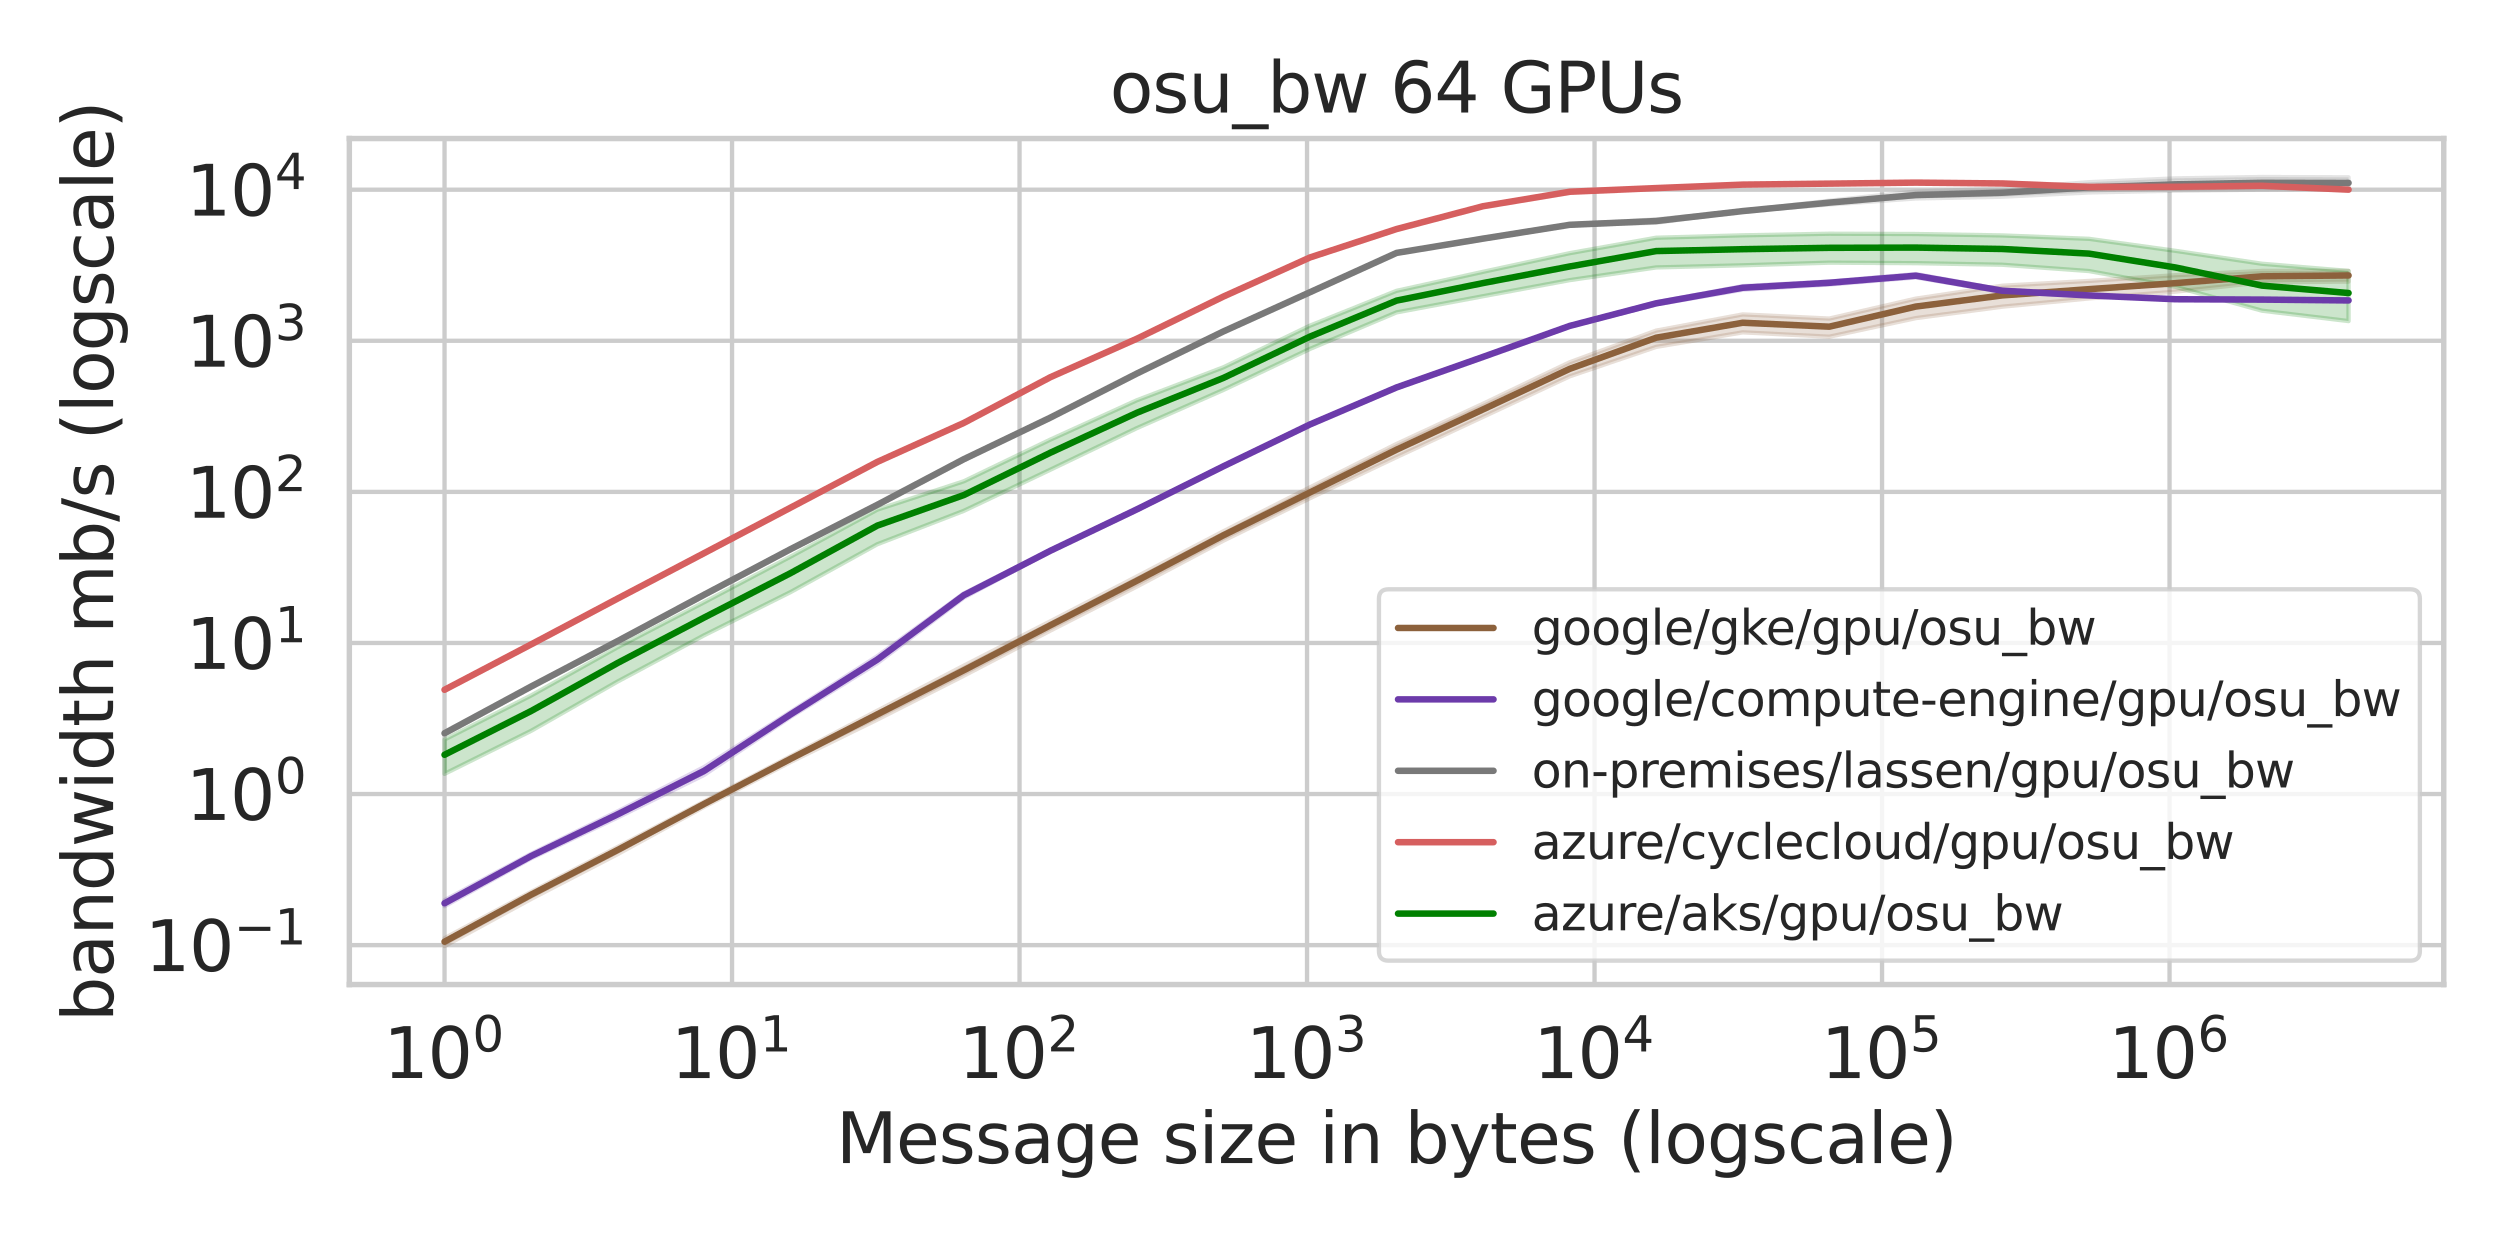 <?xml version="1.0" encoding="utf-8" standalone="no"?>
<!DOCTYPE svg PUBLIC "-//W3C//DTD SVG 1.1//EN"
  "http://www.w3.org/Graphics/SVG/1.1/DTD/svg11.dtd">
<svg xmlns:xlink="http://www.w3.org/1999/xlink" width="576pt" height="288pt" viewBox="0 0 576 288" xmlns="http://www.w3.org/2000/svg" version="1.1">
 <defs>
  <style type="text/css">*{stroke-linejoin: round; stroke-linecap: butt}</style>
 </defs>
 <g id="figure_1">
  <g id="patch_1">
   <path d="M 0 288 
L 576 288 
L 576 0 
L 0 0 
z
" style="fill: #ffffff"/>
  </g>
  <g id="axes_1">
   <g id="patch_2">
    <path d="M 80.488 226.836 
L 563.04 226.836 
L 563.04 31.92 
L 80.488 31.92 
z
" style="fill: #ffffff"/>
   </g>
   <g id="matplotlib.axis_1">
    <g id="xtick_1">
     <g id="line2d_1">
      <path d="M 102.422 226.836 
L 102.422 31.92 
" clip-path="url(#pd495134896)" style="fill: none; stroke: #cccccc; stroke-linecap: round"/>
     </g>
     <g id="text_1">
      <!-- $\mathdefault{10^{0}}$ -->
      <g style="fill: #262626" transform="translate(88.342 248.494) scale(0.16 -0.16)">
       <defs>
        <path id="DejaVuSans-31" d="M 794 531 
L 1825 531 
L 1825 4091 
L 703 3866 
L 703 4441 
L 1819 4666 
L 2450 4666 
L 2450 531 
L 3481 531 
L 3481 0 
L 794 0 
L 794 531 
z
" transform="scale(0.016)"/>
        <path id="DejaVuSans-30" d="M 2034 4250 
Q 1547 4250 1301 3770 
Q 1056 3291 1056 2328 
Q 1056 1369 1301 889 
Q 1547 409 2034 409 
Q 2525 409 2770 889 
Q 3016 1369 3016 2328 
Q 3016 3291 2770 3770 
Q 2525 4250 2034 4250 
z
M 2034 4750 
Q 2819 4750 3233 4129 
Q 3647 3509 3647 2328 
Q 3647 1150 3233 529 
Q 2819 -91 2034 -91 
Q 1250 -91 836 529 
Q 422 1150 422 2328 
Q 422 3509 836 4129 
Q 1250 4750 2034 4750 
z
" transform="scale(0.016)"/>
       </defs>
       <use xlink:href="#DejaVuSans-31" transform="translate(0 0.766)"/>
       <use xlink:href="#DejaVuSans-30" transform="translate(63.623 0.766)"/>
       <use xlink:href="#DejaVuSans-30" transform="translate(128.203 39.047) scale(0.7)"/>
      </g>
     </g>
    </g>
    <g id="xtick_2">
     <g id="line2d_2">
      <path d="M 168.662 226.836 
L 168.662 31.92 
" clip-path="url(#pd495134896)" style="fill: none; stroke: #cccccc; stroke-linecap: round"/>
     </g>
     <g id="text_2">
      <!-- $\mathdefault{10^{1}}$ -->
      <g style="fill: #262626" transform="translate(154.582 248.494) scale(0.16 -0.16)">
       <use xlink:href="#DejaVuSans-31" transform="translate(0 0.684)"/>
       <use xlink:href="#DejaVuSans-30" transform="translate(63.623 0.684)"/>
       <use xlink:href="#DejaVuSans-31" transform="translate(128.203 38.966) scale(0.7)"/>
      </g>
     </g>
    </g>
    <g id="xtick_3">
     <g id="line2d_3">
      <path d="M 234.902 226.836 
L 234.902 31.92 
" clip-path="url(#pd495134896)" style="fill: none; stroke: #cccccc; stroke-linecap: round"/>
     </g>
     <g id="text_3">
      <!-- $\mathdefault{10^{2}}$ -->
      <g style="fill: #262626" transform="translate(220.822 248.494) scale(0.16 -0.16)">
       <defs>
        <path id="DejaVuSans-32" d="M 1228 531 
L 3431 531 
L 3431 0 
L 469 0 
L 469 531 
Q 828 903 1448 1529 
Q 2069 2156 2228 2338 
Q 2531 2678 2651 2914 
Q 2772 3150 2772 3378 
Q 2772 3750 2511 3984 
Q 2250 4219 1831 4219 
Q 1534 4219 1204 4116 
Q 875 4013 500 3803 
L 500 4441 
Q 881 4594 1212 4672 
Q 1544 4750 1819 4750 
Q 2544 4750 2975 4387 
Q 3406 4025 3406 3419 
Q 3406 3131 3298 2873 
Q 3191 2616 2906 2266 
Q 2828 2175 2409 1742 
Q 1991 1309 1228 531 
z
" transform="scale(0.016)"/>
       </defs>
       <use xlink:href="#DejaVuSans-31" transform="translate(0 0.766)"/>
       <use xlink:href="#DejaVuSans-30" transform="translate(63.623 0.766)"/>
       <use xlink:href="#DejaVuSans-32" transform="translate(128.203 39.047) scale(0.7)"/>
      </g>
     </g>
    </g>
    <g id="xtick_4">
     <g id="line2d_4">
      <path d="M 301.142 226.836 
L 301.142 31.92 
" clip-path="url(#pd495134896)" style="fill: none; stroke: #cccccc; stroke-linecap: round"/>
     </g>
     <g id="text_4">
      <!-- $\mathdefault{10^{3}}$ -->
      <g style="fill: #262626" transform="translate(287.062 248.494) scale(0.16 -0.16)">
       <defs>
        <path id="DejaVuSans-33" d="M 2597 2516 
Q 3050 2419 3304 2112 
Q 3559 1806 3559 1356 
Q 3559 666 3084 287 
Q 2609 -91 1734 -91 
Q 1441 -91 1130 -33 
Q 819 25 488 141 
L 488 750 
Q 750 597 1062 519 
Q 1375 441 1716 441 
Q 2309 441 2620 675 
Q 2931 909 2931 1356 
Q 2931 1769 2642 2001 
Q 2353 2234 1838 2234 
L 1294 2234 
L 1294 2753 
L 1863 2753 
Q 2328 2753 2575 2939 
Q 2822 3125 2822 3475 
Q 2822 3834 2567 4026 
Q 2313 4219 1838 4219 
Q 1578 4219 1281 4162 
Q 984 4106 628 3988 
L 628 4550 
Q 988 4650 1302 4700 
Q 1616 4750 1894 4750 
Q 2613 4750 3031 4423 
Q 3450 4097 3450 3541 
Q 3450 3153 3228 2886 
Q 3006 2619 2597 2516 
z
" transform="scale(0.016)"/>
       </defs>
       <use xlink:href="#DejaVuSans-31" transform="translate(0 0.766)"/>
       <use xlink:href="#DejaVuSans-30" transform="translate(63.623 0.766)"/>
       <use xlink:href="#DejaVuSans-33" transform="translate(128.203 39.047) scale(0.7)"/>
      </g>
     </g>
    </g>
    <g id="xtick_5">
     <g id="line2d_5">
      <path d="M 367.381 226.836 
L 367.381 31.92 
" clip-path="url(#pd495134896)" style="fill: none; stroke: #cccccc; stroke-linecap: round"/>
     </g>
     <g id="text_5">
      <!-- $\mathdefault{10^{4}}$ -->
      <g style="fill: #262626" transform="translate(353.301 248.494) scale(0.16 -0.16)">
       <defs>
        <path id="DejaVuSans-34" d="M 2419 4116 
L 825 1625 
L 2419 1625 
L 2419 4116 
z
M 2253 4666 
L 3047 4666 
L 3047 1625 
L 3713 1625 
L 3713 1100 
L 3047 1100 
L 3047 0 
L 2419 0 
L 2419 1100 
L 313 1100 
L 313 1709 
L 2253 4666 
z
" transform="scale(0.016)"/>
       </defs>
       <use xlink:href="#DejaVuSans-31" transform="translate(0 0.684)"/>
       <use xlink:href="#DejaVuSans-30" transform="translate(63.623 0.684)"/>
       <use xlink:href="#DejaVuSans-34" transform="translate(128.203 38.966) scale(0.7)"/>
      </g>
     </g>
    </g>
    <g id="xtick_6">
     <g id="line2d_6">
      <path d="M 433.621 226.836 
L 433.621 31.92 
" clip-path="url(#pd495134896)" style="fill: none; stroke: #cccccc; stroke-linecap: round"/>
     </g>
     <g id="text_6">
      <!-- $\mathdefault{10^{5}}$ -->
      <g style="fill: #262626" transform="translate(419.541 248.494) scale(0.16 -0.16)">
       <defs>
        <path id="DejaVuSans-35" d="M 691 4666 
L 3169 4666 
L 3169 4134 
L 1269 4134 
L 1269 2991 
Q 1406 3038 1543 3061 
Q 1681 3084 1819 3084 
Q 2600 3084 3056 2656 
Q 3513 2228 3513 1497 
Q 3513 744 3044 326 
Q 2575 -91 1722 -91 
Q 1428 -91 1123 -41 
Q 819 9 494 109 
L 494 744 
Q 775 591 1075 516 
Q 1375 441 1709 441 
Q 2250 441 2565 725 
Q 2881 1009 2881 1497 
Q 2881 1984 2565 2268 
Q 2250 2553 1709 2553 
Q 1456 2553 1204 2497 
Q 953 2441 691 2322 
L 691 4666 
z
" transform="scale(0.016)"/>
       </defs>
       <use xlink:href="#DejaVuSans-31" transform="translate(0 0.684)"/>
       <use xlink:href="#DejaVuSans-30" transform="translate(63.623 0.684)"/>
       <use xlink:href="#DejaVuSans-35" transform="translate(128.203 38.966) scale(0.7)"/>
      </g>
     </g>
    </g>
    <g id="xtick_7">
     <g id="line2d_7">
      <path d="M 499.861 226.836 
L 499.861 31.92 
" clip-path="url(#pd495134896)" style="fill: none; stroke: #cccccc; stroke-linecap: round"/>
     </g>
     <g id="text_7">
      <!-- $\mathdefault{10^{6}}$ -->
      <g style="fill: #262626" transform="translate(485.781 248.494) scale(0.16 -0.16)">
       <defs>
        <path id="DejaVuSans-36" d="M 2113 2584 
Q 1688 2584 1439 2293 
Q 1191 2003 1191 1497 
Q 1191 994 1439 701 
Q 1688 409 2113 409 
Q 2538 409 2786 701 
Q 3034 994 3034 1497 
Q 3034 2003 2786 2293 
Q 2538 2584 2113 2584 
z
M 3366 4563 
L 3366 3988 
Q 3128 4100 2886 4159 
Q 2644 4219 2406 4219 
Q 1781 4219 1451 3797 
Q 1122 3375 1075 2522 
Q 1259 2794 1537 2939 
Q 1816 3084 2150 3084 
Q 2853 3084 3261 2657 
Q 3669 2231 3669 1497 
Q 3669 778 3244 343 
Q 2819 -91 2113 -91 
Q 1303 -91 875 529 
Q 447 1150 447 2328 
Q 447 3434 972 4092 
Q 1497 4750 2381 4750 
Q 2619 4750 2861 4703 
Q 3103 4656 3366 4563 
z
" transform="scale(0.016)"/>
       </defs>
       <use xlink:href="#DejaVuSans-31" transform="translate(0 0.766)"/>
       <use xlink:href="#DejaVuSans-30" transform="translate(63.623 0.766)"/>
       <use xlink:href="#DejaVuSans-36" transform="translate(128.203 39.047) scale(0.7)"/>
      </g>
     </g>
    </g>
    <g id="xtick_8"/>
    <g id="xtick_9"/>
    <g id="xtick_10"/>
    <g id="xtick_11"/>
    <g id="xtick_12"/>
    <g id="xtick_13"/>
    <g id="xtick_14"/>
    <g id="xtick_15"/>
    <g id="xtick_16"/>
    <g id="xtick_17"/>
    <g id="xtick_18"/>
    <g id="xtick_19"/>
    <g id="xtick_20"/>
    <g id="xtick_21"/>
    <g id="xtick_22"/>
    <g id="xtick_23"/>
    <g id="xtick_24"/>
    <g id="xtick_25"/>
    <g id="xtick_26"/>
    <g id="xtick_27"/>
    <g id="xtick_28"/>
    <g id="xtick_29"/>
    <g id="xtick_30"/>
    <g id="xtick_31"/>
    <g id="xtick_32"/>
    <g id="xtick_33"/>
    <g id="xtick_34"/>
    <g id="xtick_35"/>
    <g id="xtick_36"/>
    <g id="xtick_37"/>
    <g id="xtick_38"/>
    <g id="xtick_39"/>
    <g id="xtick_40"/>
    <g id="xtick_41"/>
    <g id="xtick_42"/>
    <g id="xtick_43"/>
    <g id="xtick_44"/>
    <g id="xtick_45"/>
    <g id="xtick_46"/>
    <g id="xtick_47"/>
    <g id="xtick_48"/>
    <g id="xtick_49"/>
    <g id="xtick_50"/>
    <g id="xtick_51"/>
    <g id="xtick_52"/>
    <g id="xtick_53"/>
    <g id="xtick_54"/>
    <g id="xtick_55"/>
    <g id="xtick_56"/>
    <g id="xtick_57"/>
    <g id="xtick_58"/>
    <g id="xtick_59"/>
    <g id="xtick_60"/>
    <g id="xtick_61"/>
    <g id="xtick_62"/>
    <g id="xtick_63"/>
    <g id="xtick_64"/>
    <g id="xtick_65"/>
    <g id="xtick_66"/>
    <g id="xtick_67"/>
    <g id="text_8">
     <!-- Message size in bytes (logscale) -->
     <g style="fill: #262626" transform="translate(192.634 267.978) scale(0.16 -0.16)">
      <defs>
       <path id="DejaVuSans-4d" d="M 628 4666 
L 1569 4666 
L 2759 1491 
L 3956 4666 
L 4897 4666 
L 4897 0 
L 4281 0 
L 4281 4097 
L 3078 897 
L 2444 897 
L 1241 4097 
L 1241 0 
L 628 0 
L 628 4666 
z
" transform="scale(0.016)"/>
       <path id="DejaVuSans-65" d="M 3597 1894 
L 3597 1613 
L 953 1613 
Q 991 1019 1311 708 
Q 1631 397 2203 397 
Q 2534 397 2845 478 
Q 3156 559 3463 722 
L 3463 178 
Q 3153 47 2828 -22 
Q 2503 -91 2169 -91 
Q 1331 -91 842 396 
Q 353 884 353 1716 
Q 353 2575 817 3079 
Q 1281 3584 2069 3584 
Q 2775 3584 3186 3129 
Q 3597 2675 3597 1894 
z
M 3022 2063 
Q 3016 2534 2758 2815 
Q 2500 3097 2075 3097 
Q 1594 3097 1305 2825 
Q 1016 2553 972 2059 
L 3022 2063 
z
" transform="scale(0.016)"/>
       <path id="DejaVuSans-73" d="M 2834 3397 
L 2834 2853 
Q 2591 2978 2328 3040 
Q 2066 3103 1784 3103 
Q 1356 3103 1142 2972 
Q 928 2841 928 2578 
Q 928 2378 1081 2264 
Q 1234 2150 1697 2047 
L 1894 2003 
Q 2506 1872 2764 1633 
Q 3022 1394 3022 966 
Q 3022 478 2636 193 
Q 2250 -91 1575 -91 
Q 1294 -91 989 -36 
Q 684 19 347 128 
L 347 722 
Q 666 556 975 473 
Q 1284 391 1588 391 
Q 1994 391 2212 530 
Q 2431 669 2431 922 
Q 2431 1156 2273 1281 
Q 2116 1406 1581 1522 
L 1381 1569 
Q 847 1681 609 1914 
Q 372 2147 372 2553 
Q 372 3047 722 3315 
Q 1072 3584 1716 3584 
Q 2034 3584 2315 3537 
Q 2597 3491 2834 3397 
z
" transform="scale(0.016)"/>
       <path id="DejaVuSans-61" d="M 2194 1759 
Q 1497 1759 1228 1600 
Q 959 1441 959 1056 
Q 959 750 1161 570 
Q 1363 391 1709 391 
Q 2188 391 2477 730 
Q 2766 1069 2766 1631 
L 2766 1759 
L 2194 1759 
z
M 3341 1997 
L 3341 0 
L 2766 0 
L 2766 531 
Q 2569 213 2275 61 
Q 1981 -91 1556 -91 
Q 1019 -91 701 211 
Q 384 513 384 1019 
Q 384 1609 779 1909 
Q 1175 2209 1959 2209 
L 2766 2209 
L 2766 2266 
Q 2766 2663 2505 2880 
Q 2244 3097 1772 3097 
Q 1472 3097 1187 3025 
Q 903 2953 641 2809 
L 641 3341 
Q 956 3463 1253 3523 
Q 1550 3584 1831 3584 
Q 2591 3584 2966 3190 
Q 3341 2797 3341 1997 
z
" transform="scale(0.016)"/>
       <path id="DejaVuSans-67" d="M 2906 1791 
Q 2906 2416 2648 2759 
Q 2391 3103 1925 3103 
Q 1463 3103 1205 2759 
Q 947 2416 947 1791 
Q 947 1169 1205 825 
Q 1463 481 1925 481 
Q 2391 481 2648 825 
Q 2906 1169 2906 1791 
z
M 3481 434 
Q 3481 -459 3084 -895 
Q 2688 -1331 1869 -1331 
Q 1566 -1331 1297 -1286 
Q 1028 -1241 775 -1147 
L 775 -588 
Q 1028 -725 1275 -790 
Q 1522 -856 1778 -856 
Q 2344 -856 2625 -561 
Q 2906 -266 2906 331 
L 2906 616 
Q 2728 306 2450 153 
Q 2172 0 1784 0 
Q 1141 0 747 490 
Q 353 981 353 1791 
Q 353 2603 747 3093 
Q 1141 3584 1784 3584 
Q 2172 3584 2450 3431 
Q 2728 3278 2906 2969 
L 2906 3500 
L 3481 3500 
L 3481 434 
z
" transform="scale(0.016)"/>
       <path id="DejaVuSans-20" transform="scale(0.016)"/>
       <path id="DejaVuSans-69" d="M 603 3500 
L 1178 3500 
L 1178 0 
L 603 0 
L 603 3500 
z
M 603 4863 
L 1178 4863 
L 1178 4134 
L 603 4134 
L 603 4863 
z
" transform="scale(0.016)"/>
       <path id="DejaVuSans-7a" d="M 353 3500 
L 3084 3500 
L 3084 2975 
L 922 459 
L 3084 459 
L 3084 0 
L 275 0 
L 275 525 
L 2438 3041 
L 353 3041 
L 353 3500 
z
" transform="scale(0.016)"/>
       <path id="DejaVuSans-6e" d="M 3513 2113 
L 3513 0 
L 2938 0 
L 2938 2094 
Q 2938 2591 2744 2837 
Q 2550 3084 2163 3084 
Q 1697 3084 1428 2787 
Q 1159 2491 1159 1978 
L 1159 0 
L 581 0 
L 581 3500 
L 1159 3500 
L 1159 2956 
Q 1366 3272 1645 3428 
Q 1925 3584 2291 3584 
Q 2894 3584 3203 3211 
Q 3513 2838 3513 2113 
z
" transform="scale(0.016)"/>
       <path id="DejaVuSans-62" d="M 3116 1747 
Q 3116 2381 2855 2742 
Q 2594 3103 2138 3103 
Q 1681 3103 1420 2742 
Q 1159 2381 1159 1747 
Q 1159 1113 1420 752 
Q 1681 391 2138 391 
Q 2594 391 2855 752 
Q 3116 1113 3116 1747 
z
M 1159 2969 
Q 1341 3281 1617 3432 
Q 1894 3584 2278 3584 
Q 2916 3584 3314 3078 
Q 3713 2572 3713 1747 
Q 3713 922 3314 415 
Q 2916 -91 2278 -91 
Q 1894 -91 1617 61 
Q 1341 213 1159 525 
L 1159 0 
L 581 0 
L 581 4863 
L 1159 4863 
L 1159 2969 
z
" transform="scale(0.016)"/>
       <path id="DejaVuSans-79" d="M 2059 -325 
Q 1816 -950 1584 -1140 
Q 1353 -1331 966 -1331 
L 506 -1331 
L 506 -850 
L 844 -850 
Q 1081 -850 1212 -737 
Q 1344 -625 1503 -206 
L 1606 56 
L 191 3500 
L 800 3500 
L 1894 763 
L 2988 3500 
L 3597 3500 
L 2059 -325 
z
" transform="scale(0.016)"/>
       <path id="DejaVuSans-74" d="M 1172 4494 
L 1172 3500 
L 2356 3500 
L 2356 3053 
L 1172 3053 
L 1172 1153 
Q 1172 725 1289 603 
Q 1406 481 1766 481 
L 2356 481 
L 2356 0 
L 1766 0 
Q 1100 0 847 248 
Q 594 497 594 1153 
L 594 3053 
L 172 3053 
L 172 3500 
L 594 3500 
L 594 4494 
L 1172 4494 
z
" transform="scale(0.016)"/>
       <path id="DejaVuSans-28" d="M 1984 4856 
Q 1566 4138 1362 3434 
Q 1159 2731 1159 2009 
Q 1159 1288 1364 580 
Q 1569 -128 1984 -844 
L 1484 -844 
Q 1016 -109 783 600 
Q 550 1309 550 2009 
Q 550 2706 781 3412 
Q 1013 4119 1484 4856 
L 1984 4856 
z
" transform="scale(0.016)"/>
       <path id="DejaVuSans-6c" d="M 603 4863 
L 1178 4863 
L 1178 0 
L 603 0 
L 603 4863 
z
" transform="scale(0.016)"/>
       <path id="DejaVuSans-6f" d="M 1959 3097 
Q 1497 3097 1228 2736 
Q 959 2375 959 1747 
Q 959 1119 1226 758 
Q 1494 397 1959 397 
Q 2419 397 2687 759 
Q 2956 1122 2956 1747 
Q 2956 2369 2687 2733 
Q 2419 3097 1959 3097 
z
M 1959 3584 
Q 2709 3584 3137 3096 
Q 3566 2609 3566 1747 
Q 3566 888 3137 398 
Q 2709 -91 1959 -91 
Q 1206 -91 779 398 
Q 353 888 353 1747 
Q 353 2609 779 3096 
Q 1206 3584 1959 3584 
z
" transform="scale(0.016)"/>
       <path id="DejaVuSans-63" d="M 3122 3366 
L 3122 2828 
Q 2878 2963 2633 3030 
Q 2388 3097 2138 3097 
Q 1578 3097 1268 2742 
Q 959 2388 959 1747 
Q 959 1106 1268 751 
Q 1578 397 2138 397 
Q 2388 397 2633 464 
Q 2878 531 3122 666 
L 3122 134 
Q 2881 22 2623 -34 
Q 2366 -91 2075 -91 
Q 1284 -91 818 406 
Q 353 903 353 1747 
Q 353 2603 823 3093 
Q 1294 3584 2113 3584 
Q 2378 3584 2631 3529 
Q 2884 3475 3122 3366 
z
" transform="scale(0.016)"/>
       <path id="DejaVuSans-29" d="M 513 4856 
L 1013 4856 
Q 1481 4119 1714 3412 
Q 1947 2706 1947 2009 
Q 1947 1309 1714 600 
Q 1481 -109 1013 -844 
L 513 -844 
Q 928 -128 1133 580 
Q 1338 1288 1338 2009 
Q 1338 2731 1133 3434 
Q 928 4138 513 4856 
z
" transform="scale(0.016)"/>
      </defs>
      <use xlink:href="#DejaVuSans-4d"/>
      <use xlink:href="#DejaVuSans-65" x="86.279"/>
      <use xlink:href="#DejaVuSans-73" x="147.803"/>
      <use xlink:href="#DejaVuSans-73" x="199.902"/>
      <use xlink:href="#DejaVuSans-61" x="252.002"/>
      <use xlink:href="#DejaVuSans-67" x="313.281"/>
      <use xlink:href="#DejaVuSans-65" x="376.758"/>
      <use xlink:href="#DejaVuSans-20" x="438.281"/>
      <use xlink:href="#DejaVuSans-73" x="470.068"/>
      <use xlink:href="#DejaVuSans-69" x="522.168"/>
      <use xlink:href="#DejaVuSans-7a" x="549.951"/>
      <use xlink:href="#DejaVuSans-65" x="602.441"/>
      <use xlink:href="#DejaVuSans-20" x="663.965"/>
      <use xlink:href="#DejaVuSans-69" x="695.752"/>
      <use xlink:href="#DejaVuSans-6e" x="723.535"/>
      <use xlink:href="#DejaVuSans-20" x="786.914"/>
      <use xlink:href="#DejaVuSans-62" x="818.701"/>
      <use xlink:href="#DejaVuSans-79" x="882.178"/>
      <use xlink:href="#DejaVuSans-74" x="941.357"/>
      <use xlink:href="#DejaVuSans-65" x="980.566"/>
      <use xlink:href="#DejaVuSans-73" x="1042.09"/>
      <use xlink:href="#DejaVuSans-20" x="1094.189"/>
      <use xlink:href="#DejaVuSans-28" x="1125.977"/>
      <use xlink:href="#DejaVuSans-6c" x="1164.99"/>
      <use xlink:href="#DejaVuSans-6f" x="1192.773"/>
      <use xlink:href="#DejaVuSans-67" x="1253.955"/>
      <use xlink:href="#DejaVuSans-73" x="1317.432"/>
      <use xlink:href="#DejaVuSans-63" x="1369.531"/>
      <use xlink:href="#DejaVuSans-61" x="1424.512"/>
      <use xlink:href="#DejaVuSans-6c" x="1485.791"/>
      <use xlink:href="#DejaVuSans-65" x="1513.574"/>
      <use xlink:href="#DejaVuSans-29" x="1575.098"/>
     </g>
    </g>
   </g>
   <g id="matplotlib.axis_2">
    <g id="ytick_1">
     <g id="line2d_8">
      <path d="M 80.488 217.759 
L 563.04 217.759 
" clip-path="url(#pd495134896)" style="fill: none; stroke: #cccccc; stroke-linecap: round"/>
     </g>
     <g id="text_9">
      <!-- $\mathdefault{10^{-1}}$ -->
      <g style="fill: #262626" transform="translate(33.388 223.837) scale(0.16 -0.16)">
       <defs>
        <path id="DejaVuSans-2212" d="M 678 2272 
L 4684 2272 
L 4684 1741 
L 678 1741 
L 678 2272 
z
" transform="scale(0.016)"/>
       </defs>
       <use xlink:href="#DejaVuSans-31" transform="translate(0 0.684)"/>
       <use xlink:href="#DejaVuSans-30" transform="translate(63.623 0.684)"/>
       <use xlink:href="#DejaVuSans-2212" transform="translate(128.203 38.966) scale(0.7)"/>
       <use xlink:href="#DejaVuSans-31" transform="translate(186.855 38.966) scale(0.7)"/>
      </g>
     </g>
    </g>
    <g id="ytick_2">
     <g id="line2d_9">
      <path d="M 80.488 182.949 
L 563.04 182.949 
" clip-path="url(#pd495134896)" style="fill: none; stroke: #cccccc; stroke-linecap: round"/>
     </g>
     <g id="text_10">
      <!-- $\mathdefault{10^{0}}$ -->
      <g style="fill: #262626" transform="translate(42.828 189.028) scale(0.16 -0.16)">
       <use xlink:href="#DejaVuSans-31" transform="translate(0 0.766)"/>
       <use xlink:href="#DejaVuSans-30" transform="translate(63.623 0.766)"/>
       <use xlink:href="#DejaVuSans-30" transform="translate(128.203 39.047) scale(0.7)"/>
      </g>
     </g>
    </g>
    <g id="ytick_3">
     <g id="line2d_10">
      <path d="M 80.488 148.139 
L 563.04 148.139 
" clip-path="url(#pd495134896)" style="fill: none; stroke: #cccccc; stroke-linecap: round"/>
     </g>
     <g id="text_11">
      <!-- $\mathdefault{10^{1}}$ -->
      <g style="fill: #262626" transform="translate(42.828 154.218) scale(0.16 -0.16)">
       <use xlink:href="#DejaVuSans-31" transform="translate(0 0.684)"/>
       <use xlink:href="#DejaVuSans-30" transform="translate(63.623 0.684)"/>
       <use xlink:href="#DejaVuSans-31" transform="translate(128.203 38.966) scale(0.7)"/>
      </g>
     </g>
    </g>
    <g id="ytick_4">
     <g id="line2d_11">
      <path d="M 80.488 113.329 
L 563.04 113.329 
" clip-path="url(#pd495134896)" style="fill: none; stroke: #cccccc; stroke-linecap: round"/>
     </g>
     <g id="text_12">
      <!-- $\mathdefault{10^{2}}$ -->
      <g style="fill: #262626" transform="translate(42.828 119.408) scale(0.16 -0.16)">
       <use xlink:href="#DejaVuSans-31" transform="translate(0 0.766)"/>
       <use xlink:href="#DejaVuSans-30" transform="translate(63.623 0.766)"/>
       <use xlink:href="#DejaVuSans-32" transform="translate(128.203 39.047) scale(0.7)"/>
      </g>
     </g>
    </g>
    <g id="ytick_5">
     <g id="line2d_12">
      <path d="M 80.488 78.519 
L 563.04 78.519 
" clip-path="url(#pd495134896)" style="fill: none; stroke: #cccccc; stroke-linecap: round"/>
     </g>
     <g id="text_13">
      <!-- $\mathdefault{10^{3}}$ -->
      <g style="fill: #262626" transform="translate(42.828 84.598) scale(0.16 -0.16)">
       <use xlink:href="#DejaVuSans-31" transform="translate(0 0.766)"/>
       <use xlink:href="#DejaVuSans-30" transform="translate(63.623 0.766)"/>
       <use xlink:href="#DejaVuSans-33" transform="translate(128.203 39.047) scale(0.7)"/>
      </g>
     </g>
    </g>
    <g id="ytick_6">
     <g id="line2d_13">
      <path d="M 80.488 43.709 
L 563.04 43.709 
" clip-path="url(#pd495134896)" style="fill: none; stroke: #cccccc; stroke-linecap: round"/>
     </g>
     <g id="text_14">
      <!-- $\mathdefault{10^{4}}$ -->
      <g style="fill: #262626" transform="translate(42.828 49.788) scale(0.16 -0.16)">
       <use xlink:href="#DejaVuSans-31" transform="translate(0 0.684)"/>
       <use xlink:href="#DejaVuSans-30" transform="translate(63.623 0.684)"/>
       <use xlink:href="#DejaVuSans-34" transform="translate(128.203 38.966) scale(0.7)"/>
      </g>
     </g>
    </g>
    <g id="ytick_7"/>
    <g id="ytick_8"/>
    <g id="ytick_9"/>
    <g id="ytick_10"/>
    <g id="ytick_11"/>
    <g id="ytick_12"/>
    <g id="ytick_13"/>
    <g id="ytick_14"/>
    <g id="ytick_15"/>
    <g id="ytick_16"/>
    <g id="ytick_17"/>
    <g id="ytick_18"/>
    <g id="ytick_19"/>
    <g id="ytick_20"/>
    <g id="ytick_21"/>
    <g id="ytick_22"/>
    <g id="ytick_23"/>
    <g id="ytick_24"/>
    <g id="ytick_25"/>
    <g id="ytick_26"/>
    <g id="ytick_27"/>
    <g id="ytick_28"/>
    <g id="ytick_29"/>
    <g id="ytick_30"/>
    <g id="ytick_31"/>
    <g id="ytick_32"/>
    <g id="ytick_33"/>
    <g id="ytick_34"/>
    <g id="ytick_35"/>
    <g id="ytick_36"/>
    <g id="ytick_37"/>
    <g id="ytick_38"/>
    <g id="ytick_39"/>
    <g id="ytick_40"/>
    <g id="ytick_41"/>
    <g id="ytick_42"/>
    <g id="ytick_43"/>
    <g id="ytick_44"/>
    <g id="ytick_45"/>
    <g id="ytick_46"/>
    <g id="ytick_47"/>
    <g id="ytick_48"/>
    <g id="ytick_49"/>
    <g id="ytick_50"/>
    <g id="ytick_51"/>
    <g id="text_15">
     <!-- bandwidth mb/s (logscale) -->
     <g style="fill: #262626" transform="translate(26.061 235.429) rotate(-90) scale(0.16 -0.16)">
      <defs>
       <path id="DejaVuSans-64" d="M 2906 2969 
L 2906 4863 
L 3481 4863 
L 3481 0 
L 2906 0 
L 2906 525 
Q 2725 213 2448 61 
Q 2172 -91 1784 -91 
Q 1150 -91 751 415 
Q 353 922 353 1747 
Q 353 2572 751 3078 
Q 1150 3584 1784 3584 
Q 2172 3584 2448 3432 
Q 2725 3281 2906 2969 
z
M 947 1747 
Q 947 1113 1208 752 
Q 1469 391 1925 391 
Q 2381 391 2643 752 
Q 2906 1113 2906 1747 
Q 2906 2381 2643 2742 
Q 2381 3103 1925 3103 
Q 1469 3103 1208 2742 
Q 947 2381 947 1747 
z
" transform="scale(0.016)"/>
       <path id="DejaVuSans-77" d="M 269 3500 
L 844 3500 
L 1563 769 
L 2278 3500 
L 2956 3500 
L 3675 769 
L 4391 3500 
L 4966 3500 
L 4050 0 
L 3372 0 
L 2619 2869 
L 1863 0 
L 1184 0 
L 269 3500 
z
" transform="scale(0.016)"/>
       <path id="DejaVuSans-68" d="M 3513 2113 
L 3513 0 
L 2938 0 
L 2938 2094 
Q 2938 2591 2744 2837 
Q 2550 3084 2163 3084 
Q 1697 3084 1428 2787 
Q 1159 2491 1159 1978 
L 1159 0 
L 581 0 
L 581 4863 
L 1159 4863 
L 1159 2956 
Q 1366 3272 1645 3428 
Q 1925 3584 2291 3584 
Q 2894 3584 3203 3211 
Q 3513 2838 3513 2113 
z
" transform="scale(0.016)"/>
       <path id="DejaVuSans-6d" d="M 3328 2828 
Q 3544 3216 3844 3400 
Q 4144 3584 4550 3584 
Q 5097 3584 5394 3201 
Q 5691 2819 5691 2113 
L 5691 0 
L 5113 0 
L 5113 2094 
Q 5113 2597 4934 2840 
Q 4756 3084 4391 3084 
Q 3944 3084 3684 2787 
Q 3425 2491 3425 1978 
L 3425 0 
L 2847 0 
L 2847 2094 
Q 2847 2600 2669 2842 
Q 2491 3084 2119 3084 
Q 1678 3084 1418 2786 
Q 1159 2488 1159 1978 
L 1159 0 
L 581 0 
L 581 3500 
L 1159 3500 
L 1159 2956 
Q 1356 3278 1631 3431 
Q 1906 3584 2284 3584 
Q 2666 3584 2933 3390 
Q 3200 3197 3328 2828 
z
" transform="scale(0.016)"/>
       <path id="DejaVuSans-2f" d="M 1625 4666 
L 2156 4666 
L 531 -594 
L 0 -594 
L 1625 4666 
z
" transform="scale(0.016)"/>
      </defs>
      <use xlink:href="#DejaVuSans-62"/>
      <use xlink:href="#DejaVuSans-61" x="63.477"/>
      <use xlink:href="#DejaVuSans-6e" x="124.756"/>
      <use xlink:href="#DejaVuSans-64" x="188.135"/>
      <use xlink:href="#DejaVuSans-77" x="251.611"/>
      <use xlink:href="#DejaVuSans-69" x="333.398"/>
      <use xlink:href="#DejaVuSans-64" x="361.182"/>
      <use xlink:href="#DejaVuSans-74" x="424.658"/>
      <use xlink:href="#DejaVuSans-68" x="463.867"/>
      <use xlink:href="#DejaVuSans-20" x="527.246"/>
      <use xlink:href="#DejaVuSans-6d" x="559.033"/>
      <use xlink:href="#DejaVuSans-62" x="656.445"/>
      <use xlink:href="#DejaVuSans-2f" x="719.922"/>
      <use xlink:href="#DejaVuSans-73" x="753.613"/>
      <use xlink:href="#DejaVuSans-20" x="805.713"/>
      <use xlink:href="#DejaVuSans-28" x="837.5"/>
      <use xlink:href="#DejaVuSans-6c" x="876.514"/>
      <use xlink:href="#DejaVuSans-6f" x="904.297"/>
      <use xlink:href="#DejaVuSans-67" x="965.479"/>
      <use xlink:href="#DejaVuSans-73" x="1028.955"/>
      <use xlink:href="#DejaVuSans-63" x="1081.055"/>
      <use xlink:href="#DejaVuSans-61" x="1136.035"/>
      <use xlink:href="#DejaVuSans-6c" x="1197.314"/>
      <use xlink:href="#DejaVuSans-65" x="1225.098"/>
      <use xlink:href="#DejaVuSans-29" x="1286.621"/>
     </g>
    </g>
   </g>
   <g id="PolyCollection_1">
    <defs>
     <path id="m3f1f48c0aa" d="M 102.422 -71.829 
L 102.422 -70.024 
L 122.362 -80.881 
L 142.303 -91.212 
L 162.243 -102.13 
L 182.183 -112.464 
L 202.123 -122.211 
L 222.063 -132.317 
L 242.003 -142.714 
L 261.944 -152.874 
L 281.884 -163.44 
L 301.824 -173.225 
L 321.764 -182.688 
L 341.704 -191.963 
L 361.644 -201.295 
L 381.585 -208.078 
L 401.525 -211.428 
L 421.465 -210.418 
L 441.405 -214.706 
L 461.345 -217.344 
L 481.285 -219.244 
L 501.226 -220.802 
L 521.166 -222.946 
L 541.106 -223.123 
L 541.106 -225.584 
L 541.106 -225.584 
L 521.166 -225.577 
L 501.226 -224.595 
L 481.285 -223.274 
L 461.345 -222.171 
L 441.405 -219.197 
L 421.465 -214.602 
L 401.525 -215.561 
L 381.585 -211.829 
L 361.644 -204.527 
L 341.704 -194.974 
L 321.764 -185.715 
L 301.824 -175.712 
L 281.884 -165.598 
L 261.944 -155.175 
L 242.003 -144.848 
L 222.063 -134.625 
L 202.123 -124.246 
L 182.183 -113.775 
L 162.243 -103.314 
L 142.303 -92.847 
L 122.362 -82.501 
L 102.422 -71.829 
z
" style="stroke: #8c613c; stroke-opacity: 0.2"/>
    </defs>
    <g clip-path="url(#pd495134896)">
     <use xlink:href="#m3f1f48c0aa" x="0" y="288" style="fill: #8c613c; fill-opacity: 0.2; stroke: #8c613c; stroke-opacity: 0.2"/>
    </g>
   </g>
   <g id="PolyCollection_2">
    <defs>
     <path id="m66d874b97c" d="M 102.422 -80.585 
L 102.422 -79.217 
L 122.362 -90.238 
L 142.303 -99.659 
L 162.243 -109.468 
L 182.183 -122.843 
L 202.123 -135.203 
L 222.063 -150.297 
L 242.003 -160.969 
L 261.944 -170.449 
L 281.884 -180.429 
L 301.824 -190.067 
L 321.764 -198.608 
L 341.704 -205.672 
L 361.644 -212.821 
L 381.585 -217.86 
L 401.525 -221.249 
L 421.465 -222.45 
L 441.405 -224.084 
L 461.345 -220.77 
L 481.285 -219.84 
L 501.226 -218.965 
L 521.166 -218.843 
L 541.106 -218.655 
L 541.106 -218.907 
L 541.106 -218.907 
L 521.166 -219.101 
L 501.226 -219.153 
L 481.285 -220.024 
L 461.345 -221.251 
L 441.405 -224.867 
L 421.465 -223.127 
L 401.525 -222.079 
L 381.585 -218.337 
L 361.644 -212.995 
L 341.704 -205.879 
L 321.764 -198.873 
L 301.824 -190.354 
L 281.884 -180.725 
L 261.944 -170.845 
L 242.003 -161.244 
L 222.063 -151.284 
L 202.123 -136.804 
L 182.183 -124.006 
L 162.243 -111.274 
L 142.303 -101.058 
L 122.362 -91.28 
L 102.422 -80.585 
z
" style="stroke: #6c3baa; stroke-opacity: 0.2"/>
    </defs>
    <g clip-path="url(#pd495134896)">
     <use xlink:href="#m66d874b97c" x="0" y="288" style="fill: #6c3baa; fill-opacity: 0.2; stroke: #6c3baa; stroke-opacity: 0.2"/>
    </g>
   </g>
   <g id="PolyCollection_3">
    <defs>
     <path id="m00f9891ad4" d="M 102.422 -119.346 
L 102.422 -118.785 
L 122.362 -129.546 
L 142.303 -140.046 
L 162.243 -150.716 
L 182.183 -161.285 
L 202.123 -171.442 
L 222.063 -181.967 
L 242.003 -191.721 
L 261.944 -201.877 
L 281.884 -211.579 
L 301.824 -220.616 
L 321.764 -229.677 
L 341.704 -232.844 
L 361.644 -236.136 
L 381.585 -236.678 
L 401.525 -239.332 
L 421.465 -240.891 
L 441.405 -242.275 
L 461.345 -242.678 
L 481.285 -243.658 
L 501.226 -244.068 
L 521.166 -244.304 
L 541.106 -244.462 
L 541.106 -247.142 
L 541.106 -247.142 
L 521.166 -247.22 
L 501.226 -246.902 
L 481.285 -246.021 
L 461.345 -244.526 
L 441.405 -243.879 
L 421.465 -241.757 
L 401.525 -239.404 
L 381.585 -237.447 
L 361.644 -236.28 
L 341.704 -233.215 
L 321.764 -229.777 
L 301.824 -220.737 
L 281.884 -211.705 
L 261.944 -202.01 
L 242.003 -191.842 
L 222.063 -182.471 
L 202.123 -171.937 
L 182.183 -161.705 
L 162.243 -151.234 
L 142.303 -140.561 
L 122.362 -130.092 
L 102.422 -119.346 
z
" style="stroke: #797979; stroke-opacity: 0.2"/>
    </defs>
    <g clip-path="url(#pd495134896)">
     <use xlink:href="#m00f9891ad4" x="0" y="288" style="fill: #797979; fill-opacity: 0.2; stroke: #797979; stroke-opacity: 0.2"/>
    </g>
   </g>
   <g id="PolyCollection_4">
    <defs>
     <path id="m7563c7e3c3" d="M 102.422 -129.222 
L 102.422 -128.924 
L 122.362 -139.371 
L 142.303 -149.935 
L 162.243 -160.393 
L 182.183 -170.929 
L 202.123 -181.431 
L 222.063 -190.465 
L 242.003 -200.998 
L 261.944 -209.869 
L 281.884 -219.565 
L 301.824 -228.546 
L 321.764 -235.145 
L 341.704 -240.437 
L 361.644 -243.77 
L 381.585 -244.612 
L 401.525 -245.414 
L 421.465 -245.636 
L 441.405 -245.872 
L 461.345 -245.531 
L 481.285 -244.542 
L 501.226 -244.595 
L 521.166 -244.989 
L 541.106 -244.24 
L 541.106 -244.367 
L 541.106 -244.367 
L 521.166 -245.392 
L 501.226 -245.323 
L 481.285 -245.285 
L 461.345 -245.911 
L 441.405 -245.974 
L 421.465 -245.745 
L 401.525 -245.513 
L 381.585 -244.722 
L 361.644 -243.87 
L 341.704 -240.555 
L 321.764 -235.3 
L 301.824 -228.815 
L 281.884 -219.795 
L 261.944 -210.068 
L 242.003 -201.198 
L 222.063 -190.66 
L 202.123 -181.709 
L 182.183 -171.176 
L 162.243 -160.719 
L 142.303 -150.242 
L 122.362 -139.669 
L 102.422 -129.222 
z
" style="stroke: #d65f5f; stroke-opacity: 0.2"/>
    </defs>
    <g clip-path="url(#pd495134896)">
     <use xlink:href="#m7563c7e3c3" x="0" y="288" style="fill: #d65f5f; fill-opacity: 0.2; stroke: #d65f5f; stroke-opacity: 0.2"/>
    </g>
   </g>
   <g id="PolyCollection_5">
    <defs>
     <path id="m6141a99173" d="M 102.422 -117.609 
L 102.422 -109.703 
L 122.362 -119.614 
L 142.303 -130.982 
L 162.243 -141.639 
L 182.183 -151.604 
L 202.123 -162.605 
L 222.063 -170.302 
L 242.003 -179.78 
L 261.944 -189.371 
L 281.884 -198.166 
L 301.824 -207.618 
L 321.764 -216.028 
L 341.704 -219.758 
L 361.644 -223.458 
L 381.585 -226.383 
L 401.525 -226.871 
L 421.465 -227.48 
L 441.405 -227.37 
L 461.345 -227.003 
L 481.285 -225.552 
L 501.226 -221.92 
L 521.166 -216.417 
L 541.106 -214.021 
L 541.106 -225.575 
L 541.106 -225.575 
L 521.166 -227.233 
L 501.226 -230.204 
L 481.285 -232.976 
L 461.345 -233.756 
L 441.405 -234.085 
L 421.465 -234.15 
L 401.525 -233.785 
L 381.585 -233.227 
L 361.644 -229.666 
L 341.704 -225.375 
L 321.764 -220.992 
L 301.824 -212.973 
L 281.884 -203.379 
L 261.944 -195.786 
L 242.003 -186.716 
L 222.063 -177.116 
L 202.123 -170.577 
L 182.183 -159.779 
L 162.243 -149.25 
L 142.303 -138.883 
L 122.362 -127.756 
L 102.422 -117.609 
z
" style="stroke: #008000; stroke-opacity: 0.2"/>
    </defs>
    <g clip-path="url(#pd495134896)">
     <use xlink:href="#m6141a99173" x="0" y="288" style="fill: #008000; fill-opacity: 0.2; stroke: #008000; stroke-opacity: 0.2"/>
    </g>
   </g>
   <g id="line2d_14">
    <path d="M 102.422 216.97 
L 122.362 206.136 
L 142.303 195.834 
L 162.243 185.216 
L 182.183 174.816 
L 202.123 164.595 
L 222.063 154.429 
L 242.003 144.062 
L 261.944 133.795 
L 281.884 123.325 
L 301.824 113.458 
L 321.764 103.604 
L 341.704 94.322 
L 361.644 84.988 
L 381.585 77.803 
L 401.525 74.36 
L 421.465 75.269 
L 441.405 70.631 
L 461.345 68.059 
L 481.285 66.624 
L 501.226 65.235 
L 521.166 63.666 
L 541.106 63.465 
" clip-path="url(#pd495134896)" style="fill: none; stroke: #8c613c; stroke-width: 1.5; stroke-linecap: round"/>
   </g>
   <g id="line2d_15">
    <path d="M 102.422 208.112 
L 122.362 197.239 
L 142.303 187.625 
L 162.243 177.602 
L 182.183 164.576 
L 202.123 151.974 
L 222.063 137.141 
L 242.003 126.893 
L 261.944 117.352 
L 281.884 107.427 
L 301.824 97.79 
L 321.764 89.265 
L 341.704 82.226 
L 361.644 75.092 
L 381.585 69.884 
L 401.525 66.295 
L 421.465 65.148 
L 441.405 63.518 
L 461.345 66.99 
L 481.285 68.067 
L 501.226 68.944 
L 521.166 69.028 
L 541.106 69.22 
" clip-path="url(#pd495134896)" style="fill: none; stroke: #6c3baa; stroke-width: 1.5; stroke-linecap: round"/>
   </g>
   <g id="line2d_16">
    <path d="M 102.422 168.942 
L 122.362 158.18 
L 142.303 147.708 
L 162.243 137.027 
L 182.183 126.504 
L 202.123 116.318 
L 222.063 105.797 
L 242.003 96.22 
L 261.944 86.056 
L 281.884 76.355 
L 301.824 67.324 
L 321.764 58.27 
L 341.704 54.976 
L 361.644 51.795 
L 381.585 50.922 
L 401.525 48.632 
L 421.465 46.685 
L 441.405 44.941 
L 461.345 44.401 
L 481.285 43.182 
L 501.226 42.466 
L 521.166 42.1 
L 541.106 42.143 
" clip-path="url(#pd495134896)" style="fill: none; stroke: #797979; stroke-width: 1.5; stroke-linecap: round"/>
   </g>
   <g id="line2d_17">
    <path d="M 102.422 158.924 
L 122.362 148.472 
L 142.303 137.908 
L 162.243 127.437 
L 182.183 116.94 
L 202.123 106.427 
L 222.063 97.443 
L 242.003 86.909 
L 261.944 78.037 
L 281.884 68.321 
L 301.824 59.315 
L 321.764 52.773 
L 341.704 47.508 
L 361.644 44.182 
L 381.585 43.334 
L 401.525 42.536 
L 421.465 42.308 
L 441.405 42.076 
L 461.345 42.267 
L 481.285 43.078 
L 501.226 43.034 
L 521.166 42.804 
L 541.106 43.698 
" clip-path="url(#pd495134896)" style="fill: none; stroke: #d65f5f; stroke-width: 1.5; stroke-linecap: round"/>
   </g>
   <g id="line2d_18">
    <path d="M 102.422 173.902 
L 122.362 163.82 
L 142.303 152.748 
L 162.243 142.281 
L 182.183 132.027 
L 202.123 121.1 
L 222.063 114.063 
L 242.003 104.305 
L 261.944 95.096 
L 281.884 87.07 
L 301.824 77.553 
L 321.764 69.26 
L 341.704 65.218 
L 361.644 61.398 
L 381.585 57.846 
L 401.525 57.413 
L 421.465 57.098 
L 441.405 57.044 
L 461.345 57.367 
L 481.285 58.431 
L 501.226 61.625 
L 521.166 65.804 
L 541.106 67.513 
" clip-path="url(#pd495134896)" style="fill: none; stroke: #008000; stroke-width: 1.5; stroke-linecap: round"/>
   </g>
   <g id="line2d_19"/>
   <g id="line2d_20"/>
   <g id="line2d_21"/>
   <g id="line2d_22"/>
   <g id="line2d_23"/>
   <g id="patch_3">
    <path d="M 80.488 226.836 
L 80.488 31.92 
" style="fill: none; stroke: #cccccc; stroke-width: 1.25; stroke-linejoin: miter; stroke-linecap: square"/>
   </g>
   <g id="patch_4">
    <path d="M 563.04 226.836 
L 563.04 31.92 
" style="fill: none; stroke: #cccccc; stroke-width: 1.25; stroke-linejoin: miter; stroke-linecap: square"/>
   </g>
   <g id="patch_5">
    <path d="M 80.488 226.836 
L 563.04 226.836 
" style="fill: none; stroke: #cccccc; stroke-width: 1.25; stroke-linejoin: miter; stroke-linecap: square"/>
   </g>
   <g id="patch_6">
    <path d="M 80.488 31.92 
L 563.04 31.92 
" style="fill: none; stroke: #cccccc; stroke-width: 1.25; stroke-linejoin: miter; stroke-linecap: square"/>
   </g>
   <g id="text_16">
    <!-- osu_bw 64 GPUs -->
    <g style="fill: #262626" transform="translate(255.7 25.92) scale(0.16 -0.16)">
     <defs>
      <path id="DejaVuSans-75" d="M 544 1381 
L 544 3500 
L 1119 3500 
L 1119 1403 
Q 1119 906 1312 657 
Q 1506 409 1894 409 
Q 2359 409 2629 706 
Q 2900 1003 2900 1516 
L 2900 3500 
L 3475 3500 
L 3475 0 
L 2900 0 
L 2900 538 
Q 2691 219 2414 64 
Q 2138 -91 1772 -91 
Q 1169 -91 856 284 
Q 544 659 544 1381 
z
M 1991 3584 
L 1991 3584 
z
" transform="scale(0.016)"/>
      <path id="DejaVuSans-5f" d="M 3263 -1063 
L 3263 -1509 
L -63 -1509 
L -63 -1063 
L 3263 -1063 
z
" transform="scale(0.016)"/>
      <path id="DejaVuSans-47" d="M 3809 666 
L 3809 1919 
L 2778 1919 
L 2778 2438 
L 4434 2438 
L 4434 434 
Q 4069 175 3628 42 
Q 3188 -91 2688 -91 
Q 1594 -91 976 548 
Q 359 1188 359 2328 
Q 359 3472 976 4111 
Q 1594 4750 2688 4750 
Q 3144 4750 3555 4637 
Q 3966 4525 4313 4306 
L 4313 3634 
Q 3963 3931 3569 4081 
Q 3175 4231 2741 4231 
Q 1884 4231 1454 3753 
Q 1025 3275 1025 2328 
Q 1025 1384 1454 906 
Q 1884 428 2741 428 
Q 3075 428 3337 486 
Q 3600 544 3809 666 
z
" transform="scale(0.016)"/>
      <path id="DejaVuSans-50" d="M 1259 4147 
L 1259 2394 
L 2053 2394 
Q 2494 2394 2734 2622 
Q 2975 2850 2975 3272 
Q 2975 3691 2734 3919 
Q 2494 4147 2053 4147 
L 1259 4147 
z
M 628 4666 
L 2053 4666 
Q 2838 4666 3239 4311 
Q 3641 3956 3641 3272 
Q 3641 2581 3239 2228 
Q 2838 1875 2053 1875 
L 1259 1875 
L 1259 0 
L 628 0 
L 628 4666 
z
" transform="scale(0.016)"/>
      <path id="DejaVuSans-55" d="M 556 4666 
L 1191 4666 
L 1191 1831 
Q 1191 1081 1462 751 
Q 1734 422 2344 422 
Q 2950 422 3222 751 
Q 3494 1081 3494 1831 
L 3494 4666 
L 4128 4666 
L 4128 1753 
Q 4128 841 3676 375 
Q 3225 -91 2344 -91 
Q 1459 -91 1007 375 
Q 556 841 556 1753 
L 556 4666 
z
" transform="scale(0.016)"/>
     </defs>
     <use xlink:href="#DejaVuSans-6f"/>
     <use xlink:href="#DejaVuSans-73" x="61.182"/>
     <use xlink:href="#DejaVuSans-75" x="113.281"/>
     <use xlink:href="#DejaVuSans-5f" x="176.66"/>
     <use xlink:href="#DejaVuSans-62" x="226.66"/>
     <use xlink:href="#DejaVuSans-77" x="290.137"/>
     <use xlink:href="#DejaVuSans-20" x="371.924"/>
     <use xlink:href="#DejaVuSans-36" x="403.711"/>
     <use xlink:href="#DejaVuSans-34" x="467.334"/>
     <use xlink:href="#DejaVuSans-20" x="530.957"/>
     <use xlink:href="#DejaVuSans-47" x="562.744"/>
     <use xlink:href="#DejaVuSans-50" x="640.234"/>
     <use xlink:href="#DejaVuSans-55" x="700.537"/>
     <use xlink:href="#DejaVuSans-73" x="773.73"/>
    </g>
   </g>
   <g id="legend_1">
    <g id="patch_7">
     <path d="M 319.906 221.336 
L 555.34 221.336 
Q 557.54 221.336 557.54 219.136 
L 557.54 137.977 
Q 557.54 135.777 555.34 135.777 
L 319.906 135.777 
Q 317.706 135.777 317.706 137.977 
L 317.706 219.136 
Q 317.706 221.336 319.906 221.336 
z
" style="fill: #ffffff; opacity: 0.8; stroke: #cccccc; stroke-linejoin: miter"/>
    </g>
    <g id="line2d_24">
     <path d="M 322.106 144.685 
L 333.106 144.685 
L 344.106 144.685 
" style="fill: none; stroke: #8c613c; stroke-width: 1.5; stroke-linecap: round"/>
    </g>
    <g id="text_17">
     <!-- google/gke/gpu/osu_bw -->
     <g style="fill: #262626" transform="translate(352.906 148.535) scale(0.11 -0.11)">
      <defs>
       <path id="DejaVuSans-6b" d="M 581 4863 
L 1159 4863 
L 1159 1991 
L 2875 3500 
L 3609 3500 
L 1753 1863 
L 3688 0 
L 2938 0 
L 1159 1709 
L 1159 0 
L 581 0 
L 581 4863 
z
" transform="scale(0.016)"/>
       <path id="DejaVuSans-70" d="M 1159 525 
L 1159 -1331 
L 581 -1331 
L 581 3500 
L 1159 3500 
L 1159 2969 
Q 1341 3281 1617 3432 
Q 1894 3584 2278 3584 
Q 2916 3584 3314 3078 
Q 3713 2572 3713 1747 
Q 3713 922 3314 415 
Q 2916 -91 2278 -91 
Q 1894 -91 1617 61 
Q 1341 213 1159 525 
z
M 3116 1747 
Q 3116 2381 2855 2742 
Q 2594 3103 2138 3103 
Q 1681 3103 1420 2742 
Q 1159 2381 1159 1747 
Q 1159 1113 1420 752 
Q 1681 391 2138 391 
Q 2594 391 2855 752 
Q 3116 1113 3116 1747 
z
" transform="scale(0.016)"/>
      </defs>
      <use xlink:href="#DejaVuSans-67"/>
      <use xlink:href="#DejaVuSans-6f" x="63.477"/>
      <use xlink:href="#DejaVuSans-6f" x="124.658"/>
      <use xlink:href="#DejaVuSans-67" x="185.84"/>
      <use xlink:href="#DejaVuSans-6c" x="249.316"/>
      <use xlink:href="#DejaVuSans-65" x="277.1"/>
      <use xlink:href="#DejaVuSans-2f" x="338.623"/>
      <use xlink:href="#DejaVuSans-67" x="372.314"/>
      <use xlink:href="#DejaVuSans-6b" x="435.791"/>
      <use xlink:href="#DejaVuSans-65" x="490.076"/>
      <use xlink:href="#DejaVuSans-2f" x="551.6"/>
      <use xlink:href="#DejaVuSans-67" x="585.291"/>
      <use xlink:href="#DejaVuSans-70" x="648.768"/>
      <use xlink:href="#DejaVuSans-75" x="712.244"/>
      <use xlink:href="#DejaVuSans-2f" x="775.623"/>
      <use xlink:href="#DejaVuSans-6f" x="809.314"/>
      <use xlink:href="#DejaVuSans-73" x="870.496"/>
      <use xlink:href="#DejaVuSans-75" x="922.596"/>
      <use xlink:href="#DejaVuSans-5f" x="985.975"/>
      <use xlink:href="#DejaVuSans-62" x="1035.975"/>
      <use xlink:href="#DejaVuSans-77" x="1099.451"/>
     </g>
    </g>
    <g id="line2d_25">
     <path d="M 322.106 161.137 
L 333.106 161.137 
L 344.106 161.137 
" style="fill: none; stroke: #6c3baa; stroke-width: 1.5; stroke-linecap: round"/>
    </g>
    <g id="text_18">
     <!-- google/compute-engine/gpu/osu_bw -->
     <g style="fill: #262626" transform="translate(352.906 164.987) scale(0.11 -0.11)">
      <defs>
       <path id="DejaVuSans-2d" d="M 313 2009 
L 1997 2009 
L 1997 1497 
L 313 1497 
L 313 2009 
z
" transform="scale(0.016)"/>
      </defs>
      <use xlink:href="#DejaVuSans-67"/>
      <use xlink:href="#DejaVuSans-6f" x="63.477"/>
      <use xlink:href="#DejaVuSans-6f" x="124.658"/>
      <use xlink:href="#DejaVuSans-67" x="185.84"/>
      <use xlink:href="#DejaVuSans-6c" x="249.316"/>
      <use xlink:href="#DejaVuSans-65" x="277.1"/>
      <use xlink:href="#DejaVuSans-2f" x="338.623"/>
      <use xlink:href="#DejaVuSans-63" x="372.314"/>
      <use xlink:href="#DejaVuSans-6f" x="427.295"/>
      <use xlink:href="#DejaVuSans-6d" x="488.477"/>
      <use xlink:href="#DejaVuSans-70" x="585.889"/>
      <use xlink:href="#DejaVuSans-75" x="649.365"/>
      <use xlink:href="#DejaVuSans-74" x="712.744"/>
      <use xlink:href="#DejaVuSans-65" x="751.953"/>
      <use xlink:href="#DejaVuSans-2d" x="813.477"/>
      <use xlink:href="#DejaVuSans-65" x="849.561"/>
      <use xlink:href="#DejaVuSans-6e" x="911.084"/>
      <use xlink:href="#DejaVuSans-67" x="974.463"/>
      <use xlink:href="#DejaVuSans-69" x="1037.939"/>
      <use xlink:href="#DejaVuSans-6e" x="1065.723"/>
      <use xlink:href="#DejaVuSans-65" x="1129.102"/>
      <use xlink:href="#DejaVuSans-2f" x="1190.625"/>
      <use xlink:href="#DejaVuSans-67" x="1224.316"/>
      <use xlink:href="#DejaVuSans-70" x="1287.793"/>
      <use xlink:href="#DejaVuSans-75" x="1351.27"/>
      <use xlink:href="#DejaVuSans-2f" x="1414.648"/>
      <use xlink:href="#DejaVuSans-6f" x="1448.34"/>
      <use xlink:href="#DejaVuSans-73" x="1509.521"/>
      <use xlink:href="#DejaVuSans-75" x="1561.621"/>
      <use xlink:href="#DejaVuSans-5f" x="1625"/>
      <use xlink:href="#DejaVuSans-62" x="1675"/>
      <use xlink:href="#DejaVuSans-77" x="1738.477"/>
     </g>
    </g>
    <g id="line2d_26">
     <path d="M 322.106 177.589 
L 333.106 177.589 
L 344.106 177.589 
" style="fill: none; stroke: #797979; stroke-width: 1.5; stroke-linecap: round"/>
    </g>
    <g id="text_19">
     <!-- on-premises/lassen/gpu/osu_bw -->
     <g style="fill: #262626" transform="translate(352.906 181.439) scale(0.11 -0.11)">
      <defs>
       <path id="DejaVuSans-72" d="M 2631 2963 
Q 2534 3019 2420 3045 
Q 2306 3072 2169 3072 
Q 1681 3072 1420 2755 
Q 1159 2438 1159 1844 
L 1159 0 
L 581 0 
L 581 3500 
L 1159 3500 
L 1159 2956 
Q 1341 3275 1631 3429 
Q 1922 3584 2338 3584 
Q 2397 3584 2469 3576 
Q 2541 3569 2628 3553 
L 2631 2963 
z
" transform="scale(0.016)"/>
      </defs>
      <use xlink:href="#DejaVuSans-6f"/>
      <use xlink:href="#DejaVuSans-6e" x="61.182"/>
      <use xlink:href="#DejaVuSans-2d" x="124.561"/>
      <use xlink:href="#DejaVuSans-70" x="160.645"/>
      <use xlink:href="#DejaVuSans-72" x="224.121"/>
      <use xlink:href="#DejaVuSans-65" x="262.984"/>
      <use xlink:href="#DejaVuSans-6d" x="324.508"/>
      <use xlink:href="#DejaVuSans-69" x="421.92"/>
      <use xlink:href="#DejaVuSans-73" x="449.703"/>
      <use xlink:href="#DejaVuSans-65" x="501.803"/>
      <use xlink:href="#DejaVuSans-73" x="563.326"/>
      <use xlink:href="#DejaVuSans-2f" x="615.426"/>
      <use xlink:href="#DejaVuSans-6c" x="649.117"/>
      <use xlink:href="#DejaVuSans-61" x="676.9"/>
      <use xlink:href="#DejaVuSans-73" x="738.18"/>
      <use xlink:href="#DejaVuSans-73" x="790.279"/>
      <use xlink:href="#DejaVuSans-65" x="842.379"/>
      <use xlink:href="#DejaVuSans-6e" x="903.902"/>
      <use xlink:href="#DejaVuSans-2f" x="967.281"/>
      <use xlink:href="#DejaVuSans-67" x="1000.973"/>
      <use xlink:href="#DejaVuSans-70" x="1064.449"/>
      <use xlink:href="#DejaVuSans-75" x="1127.926"/>
      <use xlink:href="#DejaVuSans-2f" x="1191.305"/>
      <use xlink:href="#DejaVuSans-6f" x="1224.996"/>
      <use xlink:href="#DejaVuSans-73" x="1286.178"/>
      <use xlink:href="#DejaVuSans-75" x="1338.277"/>
      <use xlink:href="#DejaVuSans-5f" x="1401.656"/>
      <use xlink:href="#DejaVuSans-62" x="1451.656"/>
      <use xlink:href="#DejaVuSans-77" x="1515.133"/>
     </g>
    </g>
    <g id="line2d_27">
     <path d="M 322.106 194.041 
L 333.106 194.041 
L 344.106 194.041 
" style="fill: none; stroke: #d65f5f; stroke-width: 1.5; stroke-linecap: round"/>
    </g>
    <g id="text_20">
     <!-- azure/cyclecloud/gpu/osu_bw -->
     <g style="fill: #262626" transform="translate(352.906 197.891) scale(0.11 -0.11)">
      <use xlink:href="#DejaVuSans-61"/>
      <use xlink:href="#DejaVuSans-7a" x="61.279"/>
      <use xlink:href="#DejaVuSans-75" x="113.77"/>
      <use xlink:href="#DejaVuSans-72" x="177.148"/>
      <use xlink:href="#DejaVuSans-65" x="216.012"/>
      <use xlink:href="#DejaVuSans-2f" x="277.535"/>
      <use xlink:href="#DejaVuSans-63" x="311.227"/>
      <use xlink:href="#DejaVuSans-79" x="366.207"/>
      <use xlink:href="#DejaVuSans-63" x="425.387"/>
      <use xlink:href="#DejaVuSans-6c" x="480.367"/>
      <use xlink:href="#DejaVuSans-65" x="508.15"/>
      <use xlink:href="#DejaVuSans-63" x="569.674"/>
      <use xlink:href="#DejaVuSans-6c" x="624.654"/>
      <use xlink:href="#DejaVuSans-6f" x="652.438"/>
      <use xlink:href="#DejaVuSans-75" x="713.619"/>
      <use xlink:href="#DejaVuSans-64" x="776.998"/>
      <use xlink:href="#DejaVuSans-2f" x="840.475"/>
      <use xlink:href="#DejaVuSans-67" x="874.166"/>
      <use xlink:href="#DejaVuSans-70" x="937.643"/>
      <use xlink:href="#DejaVuSans-75" x="1001.119"/>
      <use xlink:href="#DejaVuSans-2f" x="1064.498"/>
      <use xlink:href="#DejaVuSans-6f" x="1098.189"/>
      <use xlink:href="#DejaVuSans-73" x="1159.371"/>
      <use xlink:href="#DejaVuSans-75" x="1211.471"/>
      <use xlink:href="#DejaVuSans-5f" x="1274.85"/>
      <use xlink:href="#DejaVuSans-62" x="1324.85"/>
      <use xlink:href="#DejaVuSans-77" x="1388.326"/>
     </g>
    </g>
    <g id="line2d_28">
     <path d="M 322.106 210.492 
L 333.106 210.492 
L 344.106 210.492 
" style="fill: none; stroke: #008000; stroke-width: 1.5; stroke-linecap: round"/>
    </g>
    <g id="text_21">
     <!-- azure/aks/gpu/osu_bw -->
     <g style="fill: #262626" transform="translate(352.906 214.342) scale(0.11 -0.11)">
      <use xlink:href="#DejaVuSans-61"/>
      <use xlink:href="#DejaVuSans-7a" x="61.279"/>
      <use xlink:href="#DejaVuSans-75" x="113.77"/>
      <use xlink:href="#DejaVuSans-72" x="177.148"/>
      <use xlink:href="#DejaVuSans-65" x="216.012"/>
      <use xlink:href="#DejaVuSans-2f" x="277.535"/>
      <use xlink:href="#DejaVuSans-61" x="311.227"/>
      <use xlink:href="#DejaVuSans-6b" x="372.506"/>
      <use xlink:href="#DejaVuSans-73" x="430.416"/>
      <use xlink:href="#DejaVuSans-2f" x="482.516"/>
      <use xlink:href="#DejaVuSans-67" x="516.207"/>
      <use xlink:href="#DejaVuSans-70" x="579.684"/>
      <use xlink:href="#DejaVuSans-75" x="643.16"/>
      <use xlink:href="#DejaVuSans-2f" x="706.539"/>
      <use xlink:href="#DejaVuSans-6f" x="740.23"/>
      <use xlink:href="#DejaVuSans-73" x="801.412"/>
      <use xlink:href="#DejaVuSans-75" x="853.512"/>
      <use xlink:href="#DejaVuSans-5f" x="916.891"/>
      <use xlink:href="#DejaVuSans-62" x="966.891"/>
      <use xlink:href="#DejaVuSans-77" x="1030.367"/>
     </g>
    </g>
   </g>
  </g>
 </g>
 <defs>
  <clipPath id="pd495134896">
   <rect x="80.488" y="31.92" width="482.552" height="194.916"/>
  </clipPath>
 </defs>
</svg>
